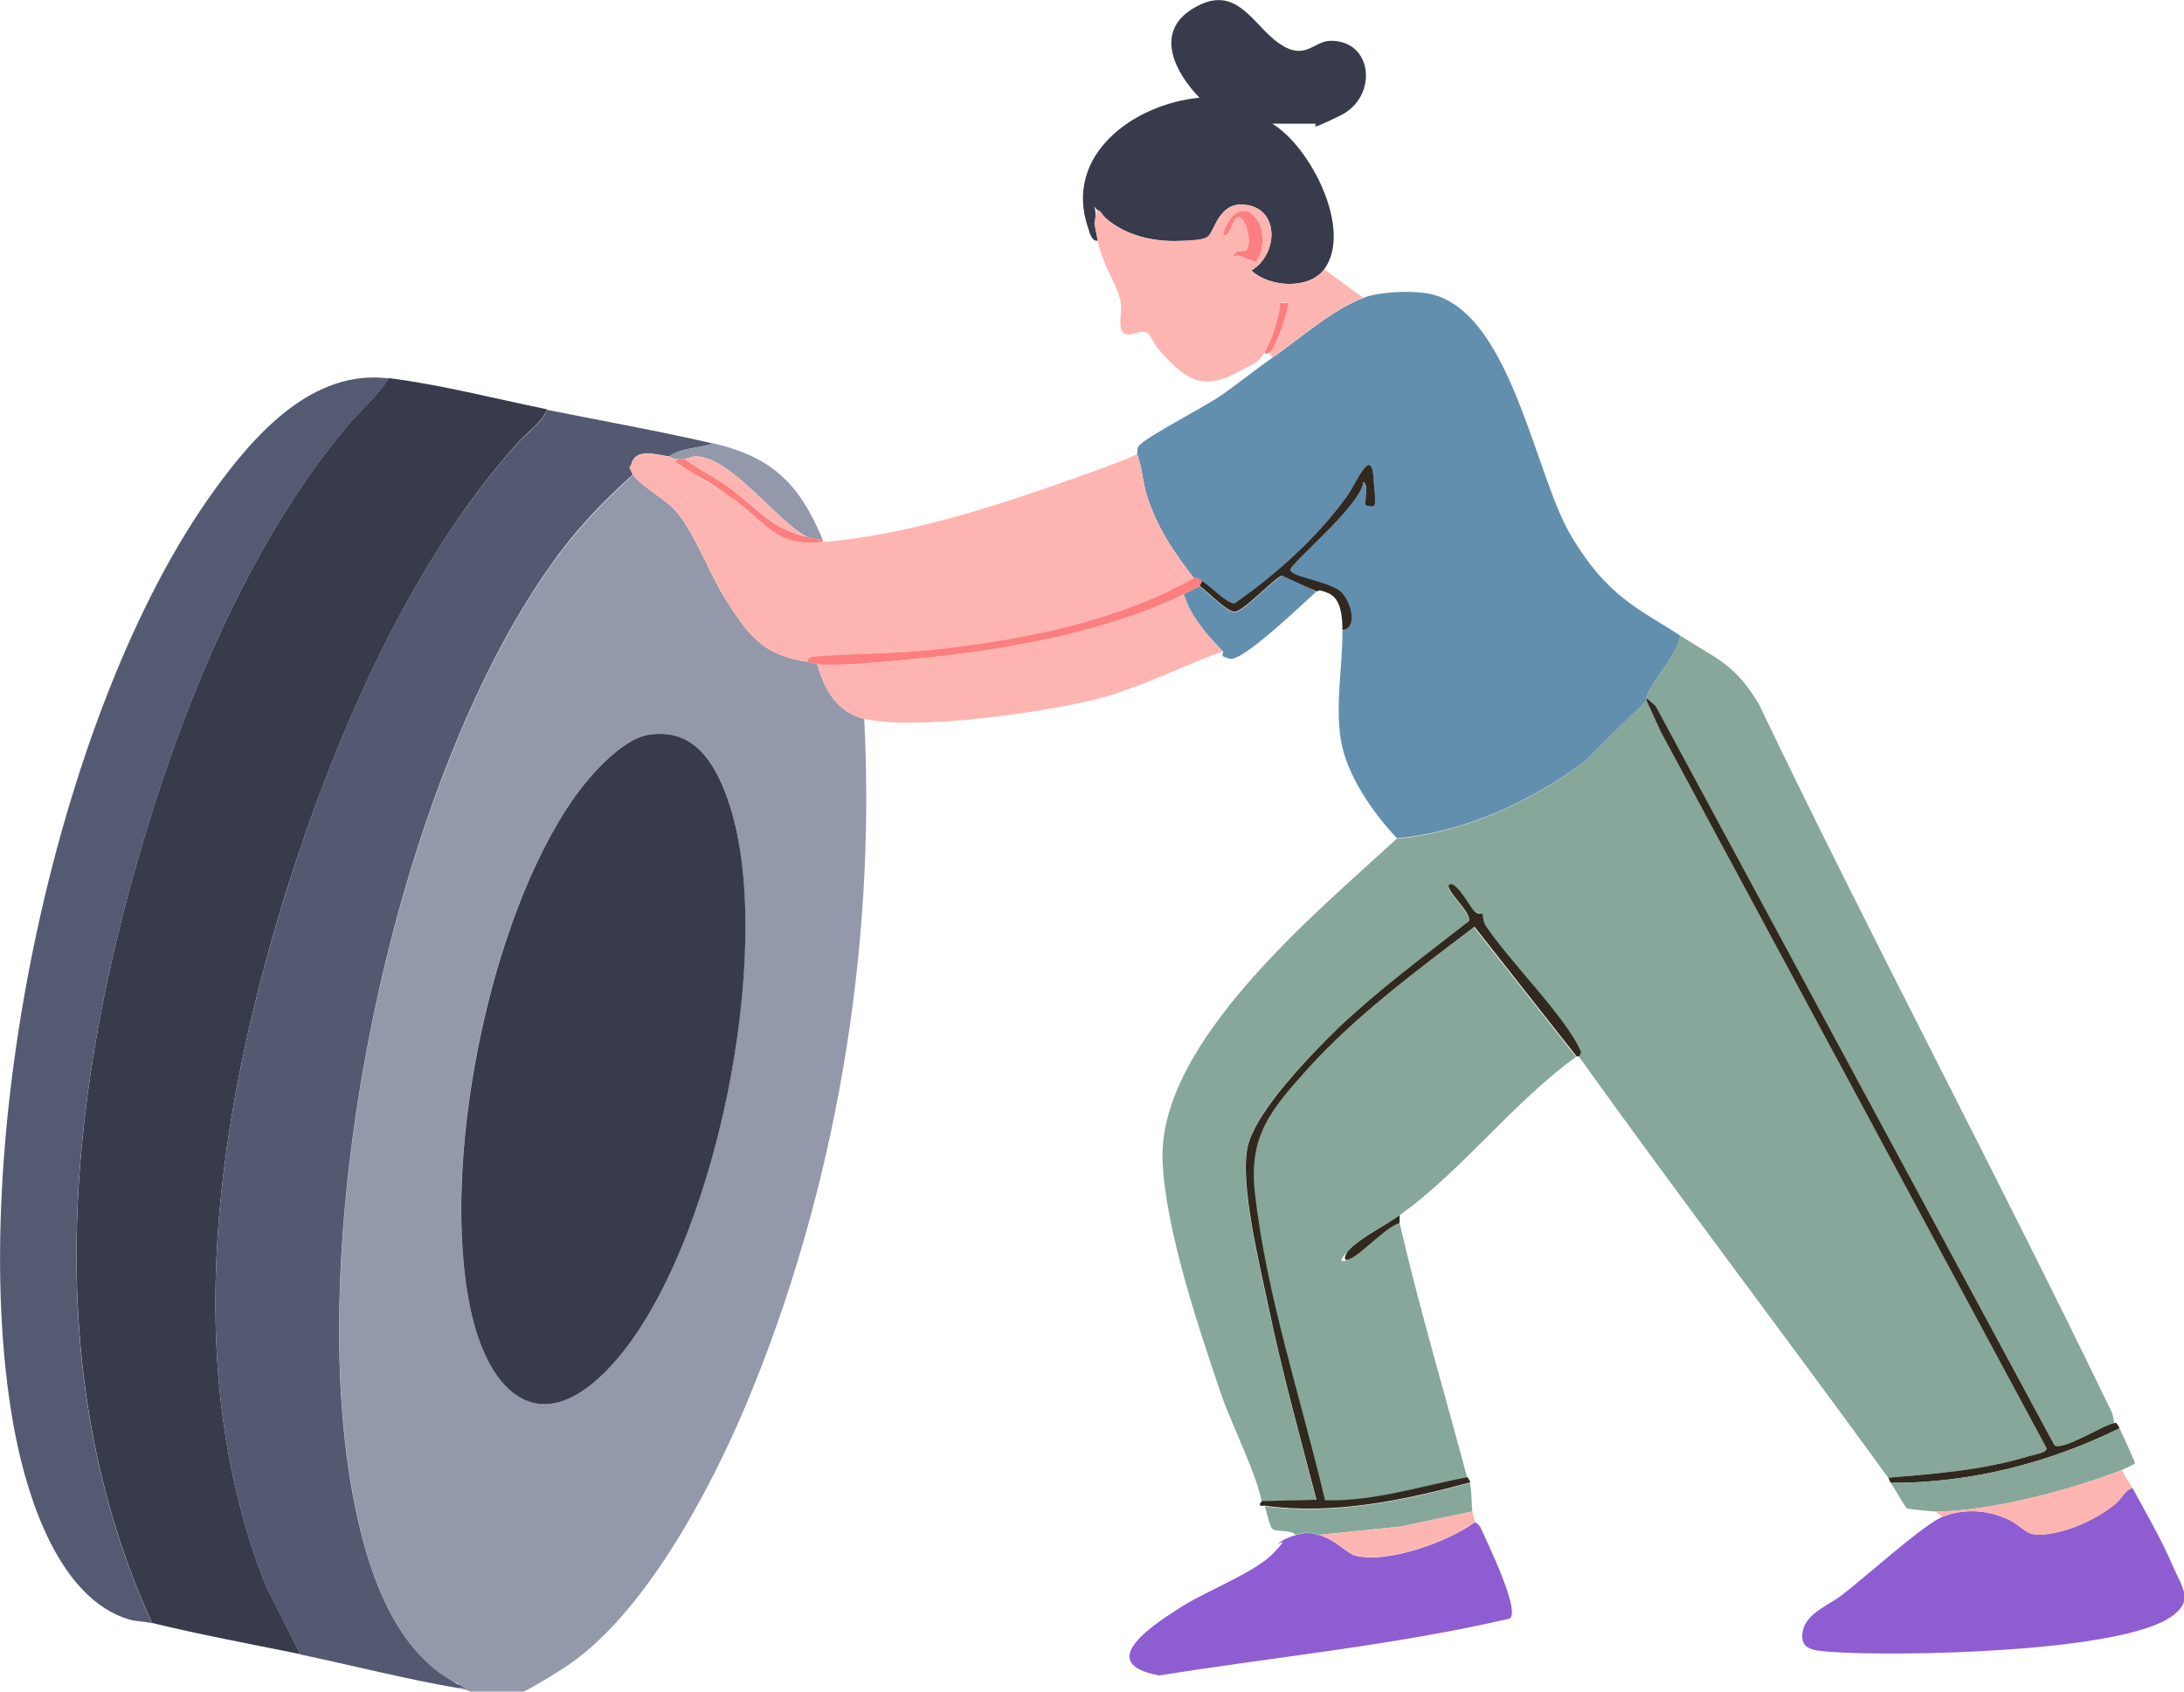 <?xml version="1.0" encoding="UTF-8"?>
<svg id="Calque_1" xmlns="http://www.w3.org/2000/svg" version="1.1" viewBox="0 0 840.3 650.9">
  <!-- Generator: Adobe Illustrator 29.8.2, SVG Export Plug-In . SVG Version: 2.1.1 Build 3)  -->
  <defs>
    <style>
      .st0 {
        fill: #31281f;
      }

      .st1 {
        fill: #638faf;
      }

      .st2 {
        fill: #9398ab;
      }

      .st3 {
        fill: #373b4b;
      }

      .st4 {
        fill: #86a799;
      }

      .st5 {
        fill: #feb5b1;
      }

      .st6 {
        fill: #535971;
      }

      .st7 {
        fill: #545a71;
      }

      .st8 {
        fill: #8e5dd2;
      }

      .st9 {
        fill: #fdb5b1;
      }

      .st10 {
        fill: #fc7e7e;
      }
    </style>
  </defs>
  <path class="st2" d="M243.5,182.6c2.6,4.1,12.3,9.4,16,13.5,7.5,8.1,13.2,24.3,19.6,34.4,9,14.1,14.2,21.4,31.4,24.1.9.1,1.8.8,4,1,2.5,9.7,7.6,18.5,18,21,4.6,89-11.1,182-45.5,264-13.8,32.9-39.7,82-70.5,101.5s-23.5,10.4-39.9,7.6c.6-2.5-1.3-2-2.6-2.8-25.2-14.4-34.6-50-39.1-77-16.9-102.2,16.9-267.9,77.5-352.9,9.2-12.9,19.5-23.7,31.2-34.3ZM249.2,282.8c-10.3,1.7-22.3,15.7-28.1,23.9-33.2,46.6-52,141.4-40.1,196.9,7.2,33.6,27.6,51.6,55,21,39.2-43.7,62.2-158.9,45-214-4.8-15.4-12.9-31-31.8-27.8Z"/>
  <path class="st4" d="M633.5,269.6l5.5,12,148.4,275.6c.5,1.8-5.1,2.6-6.7,3.1-17.6,5.4-36,6.8-54.2,8.3-39.3-54.1-80-107.6-119-162,.2-.5.9-1.4.7-1.7-5.3-13.2-27.9-35.1-36.8-48.8-1-1.6-.7-3.7-1.2-4.3s-2.3-.3-3.2-1.2c-1.5-1.6-7.2-12.2-9.6-10-1.9,1.7,9.2,11,7.6,14-16.8,13.1-34.1,25.9-49.6,40.5-10.5,9.9-32.7,32.6-35.5,46.5-3,14.3,4.8,45.8,8,61.1,5.3,25,12.1,49.7,18.5,74.5l-21,.5c-1.8-10.2-11.6-29.8-15.5-41-8.6-25.4-21.7-64.1-22.6-90.4-1.5-45.4,59.4-95.2,90-123.5,26-2.5,50.6-13.8,71.5-29l24.5-24Z"/>
  <path class="st3" d="M210.5,157.6c-2.2,5.2-7.8,8.8-11.5,13-41.5,46.3-70.3,113.3-88.8,172.2-26.5,85-41.6,182.4-7.9,267.4l13.2,26.3c-19-3.9-38.1-7.4-57-12-44.6-97.8-32-207.9-1.3-307.8,16.3-53,40.6-109.9,76.3-152.7,5.1-6.1,12-11.8,16-18.5,19.7,2.4,41.3,8,61,12Z"/>
  <path class="st1" d="M524.5,114.6c6.1-2.3,16.9-2.7,23.4-1.9,32.8,4,42.1,68.6,56.2,92.8s26.8,28.9,42.4,39.1c-.9,7.5-11.8,18.1-13,24s0,.7,0,1l-24.5,24c-20.9,15.2-45.5,26.5-71.5,29-9.2-9.8-19.4-24.3-21.6-37.9-2.2-13.8.7-28.3.6-42.1,5.7-.7,2.2-11.6,0-14.2-3.8-4.6-20.9-5.1-20-9.2s27.6-25.4,28-33.6c2.4.7.2,8.1,1,9,4.2.3,3.3-7.4,3-10.5-1-12.8-6.8,2.1-10.2,6.9-11.5,16-27.3,30.1-43.3,41.3-2.9,0-9.3-6.9-12.5-8.6s-1.3-1.5-3-1c-8-10.5-14.7-20.1-18.5-33-1.4-5-1.7-10.2-3.5-15,.3-.5-.4-2.1,1-3.5,3.4-3.5,24.4-14.4,30.5-18.5s13.6-10.2,20.5-15c10.4-7.2,23-18.5,35-23Z"/>
  <path class="st6" d="M274.5,170.6c-5.5,2-12,1.5-17,5-4.6-.5-12.9-3.5-14.6,3-.3,1,0,3.2.6,4-11.7,10.5-22.1,21.4-31.2,34.3-60.6,85-94.3,250.7-77.5,352.9,4.5,27,13.9,62.6,39.1,77s3.2.3,2.6,2.8c-20-3.4-41-8.8-61-13l-13.2-26.3c-33.7-85.1-18.6-182.4,7.9-267.4,18.4-59,47.2-126,88.8-172.2,3.7-4.2,9.4-7.8,11.5-13,21,4.2,43.2,8.2,64,13Z"/>
  <path class="st7" d="M149.5,145.6c-4,6.7-10.9,12.4-16,18.5-35.7,42.8-60,99.7-76.3,152.7-30.7,99.8-43.4,210,1.3,307.8-2.7-.7-6.1-.6-9-1.5-26.5-8-38.7-46.1-43.5-70.5-20.6-104.2,13.8-277.6,76.7-364.3,15.7-21.6,37.7-46.3,66.8-42.7Z"/>
  <path class="st4" d="M606.5,406.6c-23.8,17-44.3,44.2-68,61-5.9,4.2-14.2,7.9-19.3,13.2s-2.8,4.9-.2,3.8c5.1-2,13.4-11.9,19.5-14,7.6,32.9,17.3,65.3,26,98-18.2,3.3-36.1,9.4-54.9,8.9-9-38.4-22.7-79.2-27-118.5-2.3-21.5,6.2-31.6,19.8-46.9,18.6-20.8,42.6-38.5,64.7-55.3l39.3,49.9Z"/>
  <path class="st4" d="M813.5,547.6c-4.7.9-19.3,10.5-23,8.6l-153.5-284.6-3.5-3c1.2-5.9,12.1-16.5,13-24,13.9,9,20.8,10.6,30.2,26.3,43.8,91.4,91.7,181,135.7,272.3.7,1.4,1,4.2,1.1,4.4Z"/>
  <path class="st5" d="M257.5,175.6c.3,0,1.3.9,3,1-.2,2.5,1.5,2.5,3,3.5,6.2,4.2,12.9,7.7,18.9,12.1,12.8,9.3,15.6,18,34.1,16.4,30.2-2.6,61-12,89.5-22,3.9-1.4,30.6-10.6,31.5-12,1.8,4.8,2.1,10,3.5,15,3.7,12.9,10.5,22.5,18.5,33-28.4,16-63.3,23.2-95.5,27-16.4,1.9-32.7,1.9-49,3-1.9.1-3.7-.2-4.4,2.1-17.2-2.6-22.4-9.9-31.4-24.1-6.4-10.1-12.1-26.3-19.6-34.4-3.7-4.1-13.4-9.4-16-13.5s-.8-3-.6-4c1.7-6.5,10-3.5,14.6-3Z"/>
  <path class="st3" d="M422.5,92.6c-2.5.5-3.2-3.1-3.8-4.7-9.8-28.3,17.6-47.9,42.8-50.3-9.3-9.6-17.5-25-2.7-34.2,16.9-10.4,22.9,6,33.2,13.2s13.2-.9,20.1-.9c16.4,0,18,21.7,3.7,28.7s-8.3,3.2-9.8,3.2h-16.5c14.7,8.8,31.1,40.8,20,56-5.9,8-21.3,6.9-28,.5,10.8-6.7,10.8-24.9-3.6-25.4-9.3-.4-10.7,10.9-13.4,12.5s-8.9,1.5-10.5,1.5c-10.1.4-20.7-2-28.4-8.6s-3.4-6.4-4.2,0c-.4,3.6.5,5.5,1,8.6Z"/>
  <path class="st8" d="M820.5,572.6c5,9.2,11.1,19.8,15.2,29.3s8.5,13.9-.2,20.1c-19.6,14-106,15.5-131.5,13.6-6-.5-12-.7-10.3-8.3,1.5-6.6,10-9.7,14.7-13.3,8.2-6.2,31.9-27.6,39.1-30.4,8.4-3.3,18-2.6,26,1.5,5.2,2.7,5.8,5.9,12.4,5.4,9.6-.8,20.8-5.8,28.1-11.9,2.4-2,3.7-5.4,6.5-6Z"/>
  <path class="st8" d="M567.5,585.6c0,.2,1.6.9,2.2,2.3,2.2,5,15.4,31.8,11.2,34.9-44.4,10.3-90,14.7-134.9,21.9-26-4.8-.9-20.4,9.2-26.8,9.6-6,27.9-13,34.8-20.3s1-2.7,1.8-3.6c1.3-1.4,4.7-2.8,6.7-3.3,4.1-1.1,4.9-1.1,9,0,5.9,1.5,10.7,6.9,13.7,7.8,12.1,3.5,36.2-5.3,46.3-12.8Z"/>
  <path class="st5" d="M455.5,228.6c2.6,8.7,8.9,15.6,15,22-16.4,6-32,14.2-49,18.5-20.1,5.1-69.8,12.1-89,7.5-10.4-2.5-15.5-11.3-18-21,9.4.8,26.5-1.1,36.5-2,33.1-3,74.7-10.2,104.5-25Z"/>
  <path class="st9" d="M509.5,103.6l15,11c-12,4.5-24.6,15.8-35,23l-1-2c2.4-1.4,7.9-18.1,7-19s-2.2.1-3,0c-.2,5.5-3.2,14.3-6,19s-5.5,4.9-8.1,6.4c-15.6,9.2-22.1,4.4-32.9-7.9-1.3-1.5-3-5.4-4-6-2.5-1.6-6.6,1.9-9.1.1s-.6-8.9-1.2-11.8c-1.3-7.2-7.1-14.4-8.8-23.7s-1.5-5-1-8.6c.7-6.4,2.3-1.7,4.2,0,7.7,6.7,18.4,9.1,28.4,8.6s9.8-1.1,10.5-1.5c2.7-1.6,4.1-12.8,13.4-12.5,14.4.6,14.4,18.7,3.6,25.4,6.7,6.4,22.1,7.5,28-.5ZM483.5,100.6c8-14.6-7.5-29.7-13-10,3.5.7,3.2-7.8,6.5-7,2.5.6,5.1,10.9,2.3,12.8s-4.3-.4-4.8,2.2c3.6-.9,5.7,2,9,2Z"/>
  <path class="st0" d="M485.5,577.6l21-.5c-6.4-24.7-13.3-49.5-18.5-74.5-3.2-15.3-11-46.8-8-61.1,2.9-13.9,25.1-36.5,35.5-46.5,15.5-14.6,32.8-27.4,49.6-40.5,1.6-3-9.4-12.3-7.6-14,2.4-2.2,8.1,8.4,9.6,10s2.8.8,3.2,1.2.2,2.7,1.2,4.3c8.9,13.7,31.4,35.6,36.8,48.8.1.3-.5,1.2-.7,1.7h-1l-39.3-49.9c-22.1,16.8-46.2,34.6-64.7,55.3-13.7,15.3-22.2,25.4-19.8,46.9,4.3,39.3,18,80.1,27,118.5,18.7.5,36.7-5.5,54.9-8.9,0,.3.7.9,1,2-25.5,6.9-52.5,12.6-79,9-.2-.2-1.4.3-1.9-.2s.9-1.7.9-1.8Z"/>
  <path class="st0" d="M813.5,547.6c.1.2.6-1.1,2,2-27.2,13.4-57.5,21.1-88,21-.5-.7-.7-1.6-1-2,18.2-1.5,36.6-2.9,54.2-8.3,1.6-.5,7.2-1.3,6.7-3.1l-148.4-275.6-5.5-12c0-.3,0-.7,0-1l3.5,3,153.5,284.6c3.7,1.9,18.3-7.7,23-8.6Z"/>
  <path class="st4" d="M815.5,549.6c2.1,4.4,4.1,8.9,6,13.4,0,.3-4.3,2.3-5,2.6-19.7,7.7-51.3,16.1-72,16-1.2,0-10.3-.9-10.8-1.2-.7-.4-5-8.1-6.2-9.8,30.5.1,60.8-7.6,88-21Z"/>
  <path class="st4" d="M565.5,570.6c.9,3.4.6,8.8,1,11l-27.7,5.8-31.3,3.2c-4.1-1.1-4.9-1.1-9,0-1.7-2-7.3-1.1-8.8-2.2s-2.5-8.2-3.2-8.8c26.5,3.6,53.5-2.1,79-9Z"/>
  <path class="st1" d="M506.5,227.6c-4.7,4.2-28.4,27.1-33.3,25.9s-1.9-2-2.7-2.9c-6.1-6.4-12.4-13.3-15-22,1.7-.9,4.6-2.2,6-3,2.8,1.9,10.5,10,13.5,10,3.4,0,15.6-13.3,18.1-13.8s11.1,5,13.4,5.9Z"/>
  <path class="st9" d="M816.5,565.6c.9,2.6,2.7,4.7,4,7-2.8.5-4.1,4-6.5,6-7.3,6.1-18.5,11.2-28.1,11.9-6.6.5-7.1-2.7-12.4-5.4-8-4.1-17.6-4.8-26-1.5l-3-2c20.7,0,52.3-8.3,72-16Z"/>
  <path class="st2" d="M316.5,207.6c-2.1.2-4-.6-6-1-12-6.4-29.1-30.6-42.6-31-2,0-3.8,1-4.4,1-1,0-2,0-3,0-1.7,0-2.7-1-3-1,5-3.5,11.5-3,17-5,22.5,5.2,33.2,15.7,42,37Z"/>
  <path class="st9" d="M566.5,581.6c.1.6.9,3.8,1,4-10,7.5-34.2,16.3-46.3,12.8-3-.9-7.8-6.3-13.7-7.8l31.3-3.2,27.7-5.8Z"/>
  <path class="st0" d="M462.5,223.6c3.2,1.8,9.6,8.7,12.5,8.6,16-11.2,31.8-25.3,43.3-41.3,3.4-4.7,9.3-19.7,10.2-6.9s1.1,10.8-3,10.5c-.8-.9,1.4-8.3-1-9-.3,8.2-27.3,30.6-28,33.6s16.2,4.6,20,9.2,5.6,13.5,0,14.2c0-4.8-.4-12.1-5.3-14.2s-3.7-.4-4.7-.8c-2.2-.8-12.6-6-13.4-5.9-2.5.5-14.7,13.8-18.1,13.8-3,0-10.7-8.1-13.5-10,.3-.2.6-1.5,1-2Z"/>
  <path class="st10" d="M263.5,176.6c5.5,4.2,11.8,7.1,17.3,11.2,10.9,7.9,15.5,15.6,29.7,18.8,2,.4,3.9,1.2,6,1v1c-18.5,1.6-21.3-7.2-34.1-16.4s-12.8-7.9-18.9-12.1-3.1-1-3-3.5c1,0,2,0,3,0Z"/>
  <path class="st0" d="M538.5,467.6v3c-6.1,2.1-14.4,12-19.5,14-2.6,1-1.5-2.1.2-3.8,5.2-5.2,13.4-8.9,19.3-13.2Z"/>
  <path class="st10" d="M486.5,135.6c2.8-4.7,5.8-13.5,6-19,.8.1,2.8-.2,3,0,.9.9-4.6,17.6-7,19s-1.4-.1-2,0Z"/>
  <path class="st3" d="M249.2,282.8c18.8-3.2,26.9,12.4,31.8,27.8,17.3,55.1-5.8,170.3-45,214-27.4,30.6-47.9,12.6-55-21-11.8-55.6,7-150.3,40.1-196.9,5.8-8.2,17.9-22.1,28.1-23.9Z"/>
  <path class="st10" d="M462.5,223.6c-.4.5-.7,1.8-1,2-1.4.8-4.3,2.1-6,3-29.8,14.8-71.4,22-104.5,25-10,.9-27.1,2.8-36.5,2-2.2-.2-3.1-.9-4-1,.7-2.3,2.6-1.9,4.4-2.1,16.3-1.1,32.7-1,49-3,32.3-3.8,67.1-11,95.5-27,1.7-.5,2.1.5,3,1Z"/>
  <path class="st10" d="M483.5,100.6c-3.3,0-5.4-3-9-2,.5-2.6,3.7-1.4,4.8-2.2,2.8-1.9.2-12.2-2.3-12.8-3.3-.8-3,7.7-6.5,7,5.5-19.7,21-4.6,13,10Z"/>
  <path class="st9" d="M310.5,206.6c-14.2-3.2-18.8-10.9-29.7-18.8-5.5-4-11.9-7-17.3-11.2.6,0,2.4-1.1,4.4-1,13.4.4,30.6,24.6,42.6,31Z"/>
</svg>